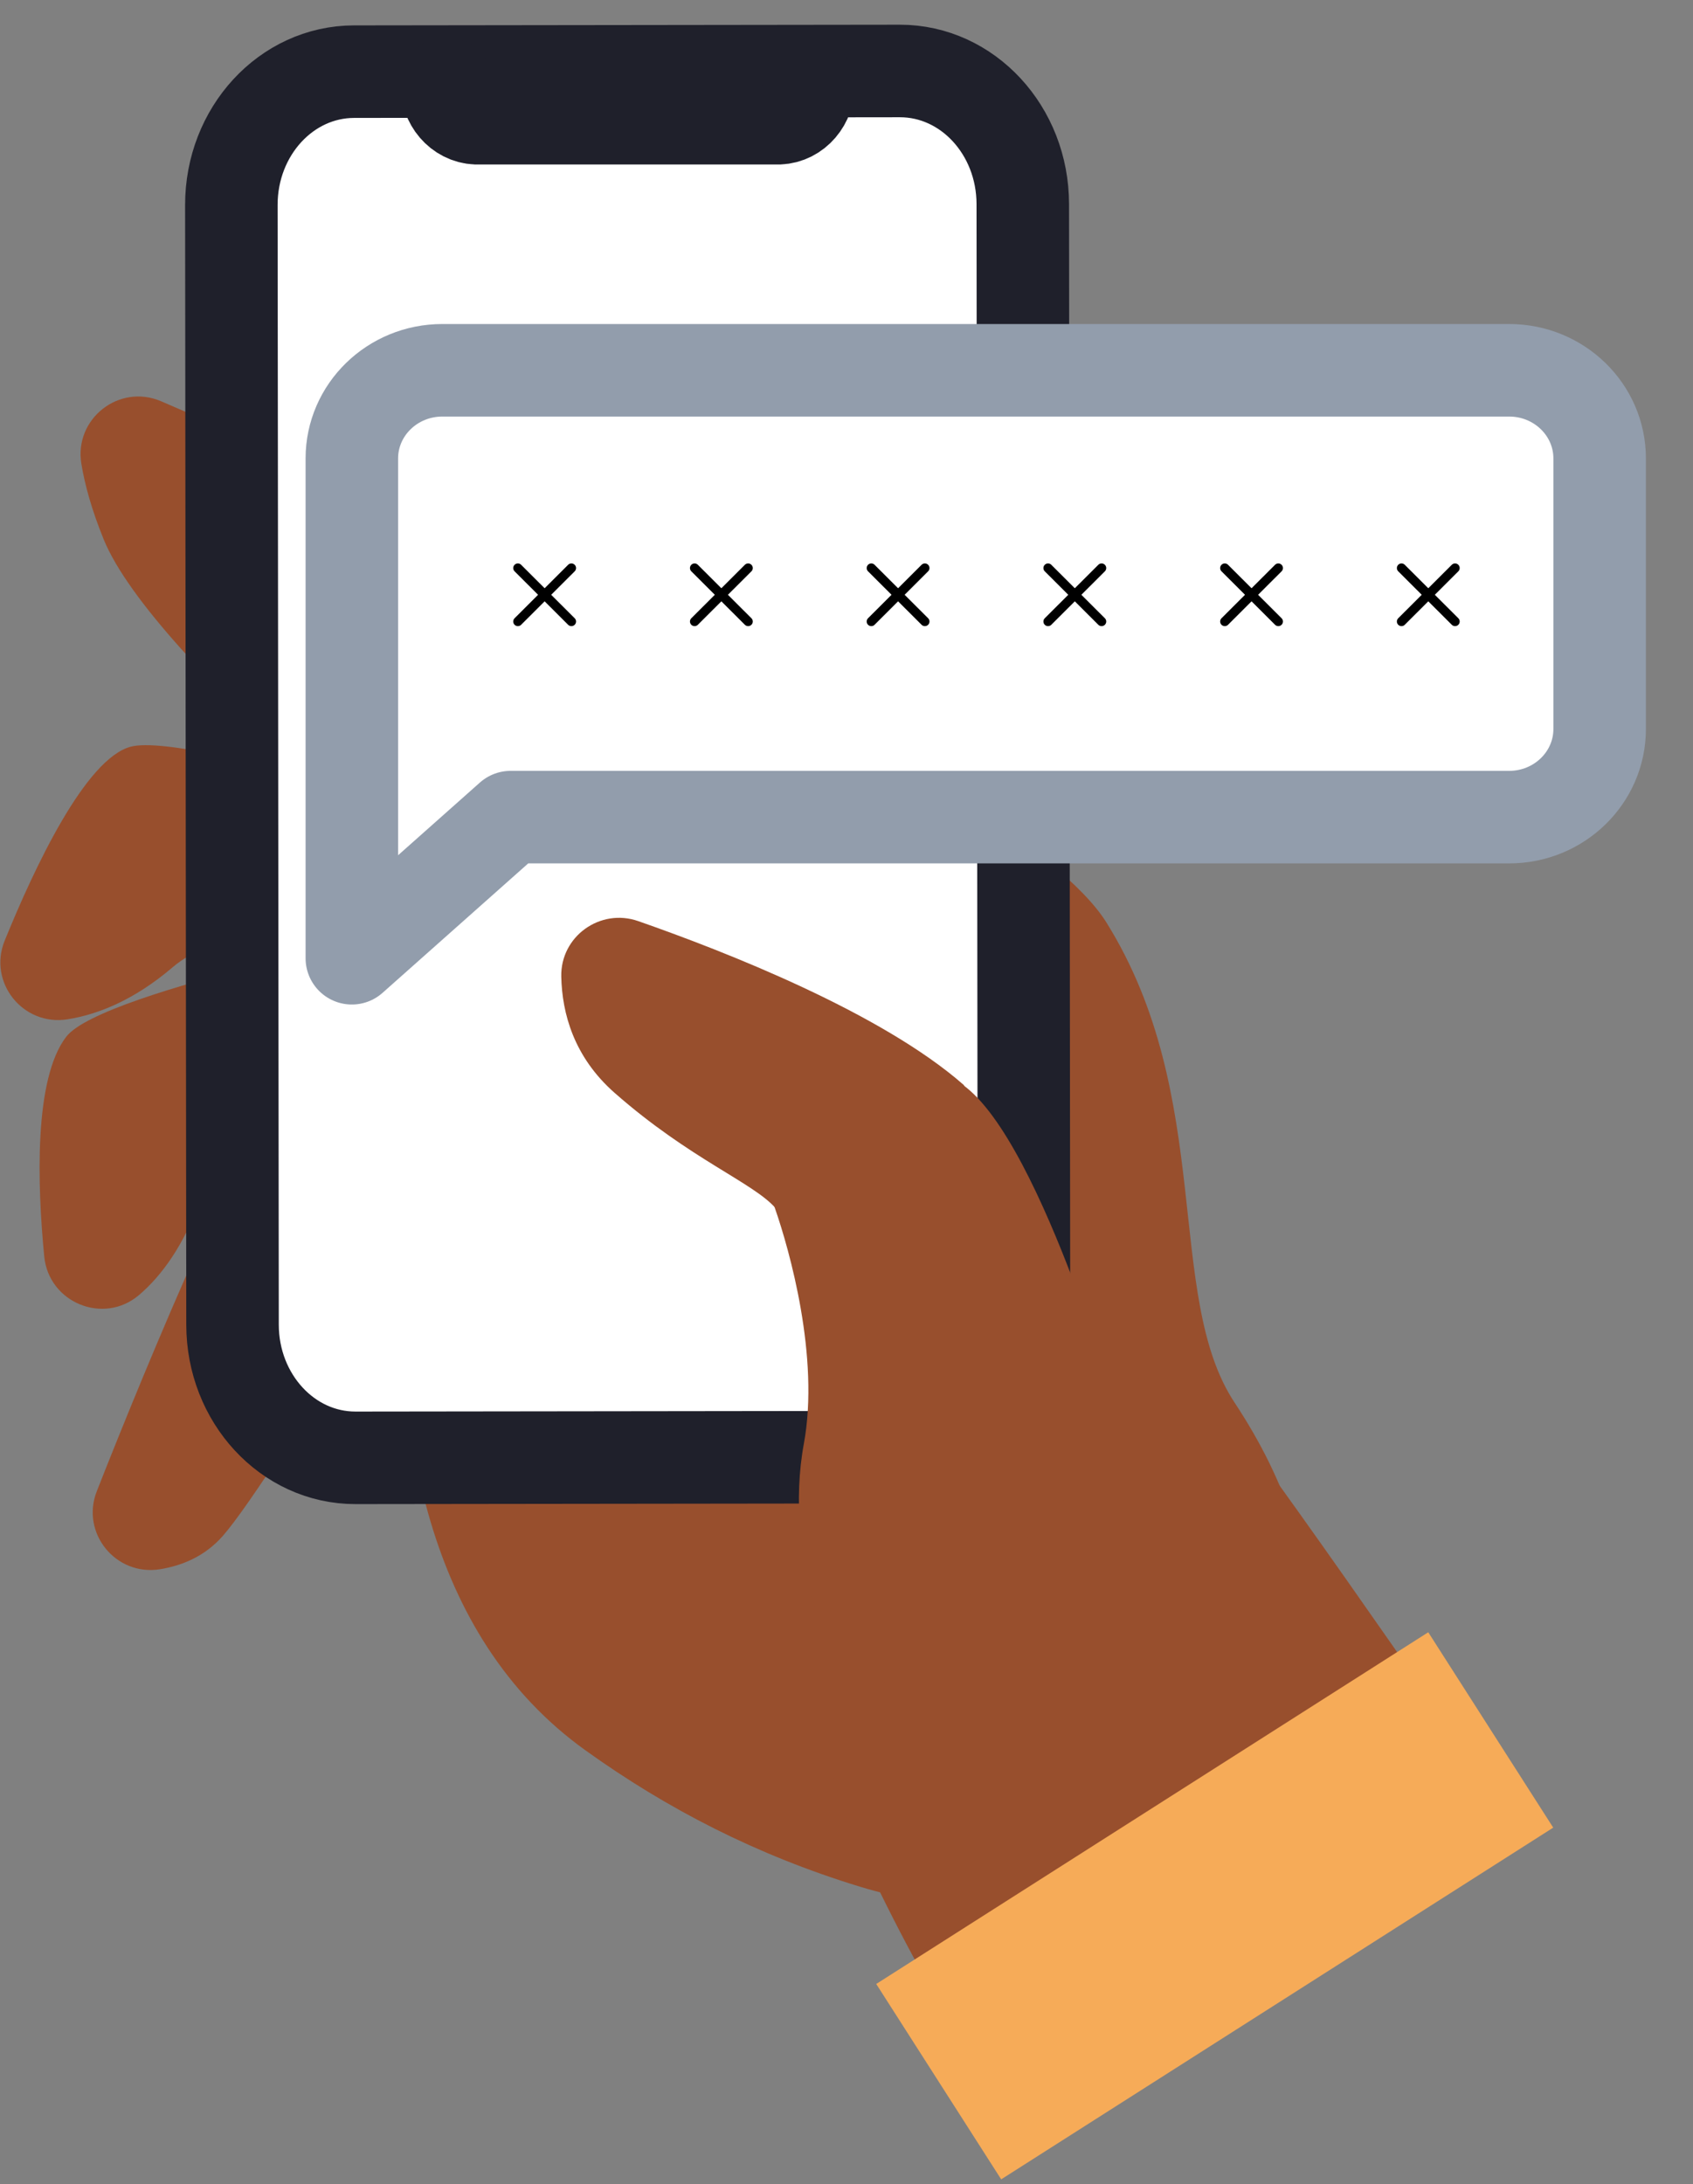<svg width="183" height="236" viewBox="0 0 183 236" fill="none" xmlns="http://www.w3.org/2000/svg">
<rect x="0" y="0" width="183" height="236" fill="#808080" stroke="none"/>
<g clip-path="url(#clip0_403_6797)">
<mask id="mask0_403_6797" style="mask-type:luminance" maskUnits="userSpaceOnUse" x="-106" y="-91" width="348" height="347">
<path d="M241.51 -90.674H-105.816V255.874H241.51V-90.674Z" fill="white"/>
</mask>
<g mask="url(#mask0_403_6797)">
<path d="M8.795 50.121C7.99 45.251 12.877 41.411 17.422 43.362C40.396 53.223 109.789 83.972 119.588 99.67C131.359 118.527 125.839 140.064 133.45 151.563C156.757 186.774 125.319 213.772 92.943 203.867C81.749 200.442 72.136 195.479 63.303 189.151C28.482 164.209 49.978 98.027 49.978 98.027C49.978 98.027 16.567 71.489 11.197 58.258C9.904 55.074 9.168 52.379 8.795 50.121Z" fill="#984F2D"/>
<path d="M58.627 91.451C58.627 91.451 20.644 78.954 14.127 80.687C9.245 81.986 3.72 93.738 0.505 101.647C-1.326 106.152 2.482 110.908 7.293 110.144C10.571 109.625 14.478 108.084 18.658 104.523C23.524 100.379 29.098 102.358 35.308 104.982C47.728 110.23 53.938 112.854 53.938 112.854L58.627 91.451Z" fill="#984F2D"/>
<path d="M46.653 100.071C46.653 100.071 11.067 106.968 7.165 112.021C3.639 116.587 4.035 128.069 4.781 135.766C5.266 140.768 11.192 143.201 15.025 139.94C17.451 137.876 19.911 134.566 21.793 129.272C24.538 121.552 52.129 118.168 52.129 118.168L46.653 100.071Z" fill="#984F2D"/>
<path d="M35.498 107.985C27.214 119.768 15.741 147.736 10.464 161.135C8.692 165.635 12.501 170.334 17.286 169.569C19.699 169.182 22.143 168.166 24.06 165.996C29.7 159.609 52.908 120.457 52.908 120.457L35.498 107.985Z" fill="#984F2D"/>
<path d="M132.527 152.716C139.607 161.738 163.406 196.422 163.406 196.422L110.151 229.91C110.151 229.91 102.501 219.889 94.214 202.587C70.121 152.281 124.158 142.057 132.527 152.716Z" fill="#984F2D"/>
<path d="M167.891 197.489L108.22 235.494L94.713 214.382L154.383 176.377L167.891 197.489Z" fill="#F6AB58"/>
<path d="M110.555 22.049L110.683 143.046C110.691 150.995 104.753 157.448 97.42 157.457L38.428 157.529C31.095 157.539 25.144 151.101 25.135 143.15L25.008 22.154C25 14.204 30.937 7.752 38.27 7.743L97.262 7.67C104.595 7.661 110.546 14.098 110.555 22.049Z" fill="white"/>
<path d="M110.555 22.049L110.683 143.046C110.691 150.995 104.753 157.448 97.42 157.457L38.428 157.529C31.095 157.539 25.144 151.101 25.135 143.15L25.008 22.154C25 14.204 30.937 7.752 38.27 7.743L97.262 7.67C104.595 7.661 110.546 14.098 110.555 22.049Z" stroke="#1F202B" stroke-width="10" stroke-miterlimit="10"/>
<path d="M87.401 9.025C87.466 11.023 86.027 12.701 84.184 12.775L51.502 12.775C49.659 12.701 48.22 11.023 48.285 9.025" stroke="#1F202B" stroke-width="10" stroke-linecap="round" stroke-linejoin="round"/>
<path d="M121.6 155.324C121.6 155.324 112.753 123.418 104.078 117.231C91.115 107.984 80.911 122.37 83.769 130.572C85.335 135.066 88.616 146.645 86.89 156.004C84.641 168.207 90.011 181.436 93.212 184.25L121.6 155.324Z" fill="#984F2D"/>
<path d="M104.164 117.231C95.264 109.425 78.438 102.832 68.989 99.533C64.877 98.097 60.577 101.183 60.669 105.528C60.754 109.494 62.025 114.215 66.443 118.1C74.603 125.274 81.436 127.788 83.854 130.572C91.067 138.874 113.02 131.068 104.164 117.231Z" fill="#984F2D"/>
<mask id="mask1_403_6797" style="mask-type:luminance" maskUnits="userSpaceOnUse" x="-106" y="-91" width="348" height="347">
<path d="M-105.816 -90.674H241.51V255.874H-105.816V-90.674Z" fill="white"/>
</mask>
<g mask="url(#mask1_403_6797)">
<path d="M163.127 88.297H55.196L38.031 103.545V78.767V49.542C38.031 44.279 42.411 40.012 47.814 40.012H163.127C168.53 40.012 172.91 44.279 172.91 49.542V78.767C172.91 84.031 168.53 88.297 163.127 88.297Z" fill="white"/>
<path d="M163.127 88.297H55.196L38.031 103.545V78.767V49.542C38.031 44.279 42.411 40.012 47.814 40.012H163.127C168.53 40.012 172.91 44.279 172.91 49.542V78.767C172.91 84.031 168.53 88.297 163.127 88.297Z" stroke="#929DAC" stroke-width="10" stroke-linecap="round" stroke-linejoin="round"/>
<path d="M61.765 61.383L55.977 67.159L61.765 61.383Z" fill="white"/>
<path d="M61.765 61.383L55.977 67.159" stroke="black" stroke-linecap="round" stroke-linejoin="round"/>
<path d="M61.765 67.159L55.977 61.383L61.765 67.159Z" fill="white"/>
<path d="M61.765 67.159L55.977 61.383" stroke="black" stroke-linecap="round" stroke-linejoin="round"/>
<path d="M80.869 61.383L75.08 67.159L80.869 61.383Z" fill="white"/>
<path d="M80.869 61.383L75.08 67.159" stroke="black" stroke-linecap="round" stroke-linejoin="round"/>
<path d="M80.869 67.159L75.08 61.383L80.869 67.159Z" fill="white"/>
<path d="M80.869 67.159L75.08 61.383" stroke="black" stroke-linecap="round" stroke-linejoin="round"/>
<path d="M99.97 61.383L94.182 67.159L99.97 61.383Z" fill="white"/>
<path d="M99.97 61.383L94.182 67.159" stroke="black" stroke-linecap="round" stroke-linejoin="round"/>
<path d="M99.97 67.159L94.182 61.383L99.97 67.159Z" fill="white"/>
<path d="M99.97 67.159L94.182 61.383" stroke="black" stroke-linecap="round" stroke-linejoin="round"/>
<path d="M119.074 61.383L113.285 67.159L119.074 61.383Z" fill="white"/>
<path d="M119.074 61.383L113.285 67.159" stroke="black" stroke-linecap="round" stroke-linejoin="round"/>
<path d="M119.074 67.159L113.285 61.383L119.074 67.159Z" fill="white"/>
<path d="M119.074 67.159L113.285 61.383" stroke="black" stroke-linecap="round" stroke-linejoin="round"/>
<path d="M138.177 61.383L132.389 67.159L138.177 61.383Z" fill="white"/>
<path d="M138.177 61.383L132.389 67.159" stroke="black" stroke-linecap="round" stroke-linejoin="round"/>
<path d="M138.177 67.159L132.389 61.383L138.177 67.159Z" fill="white"/>
<path d="M138.177 67.159L132.389 61.383" stroke="black" stroke-linecap="round" stroke-linejoin="round"/>
<path d="M157.281 61.383L151.492 67.159L157.281 61.383Z" fill="white"/>
<path d="M157.281 61.383L151.492 67.159" stroke="black" stroke-linecap="round" stroke-linejoin="round"/>
<path d="M157.281 67.159L151.492 61.383L157.281 67.159Z" fill="white"/>
<path d="M157.281 67.159L151.492 61.383" stroke="black" stroke-linecap="round" stroke-linejoin="round"/>
</g>
</g>
</g>
<defs>
<clipPath id="clip0_403_6797">
<rect width="183" height="236" fill="white"/>
</clipPath>
</defs>
</svg>
